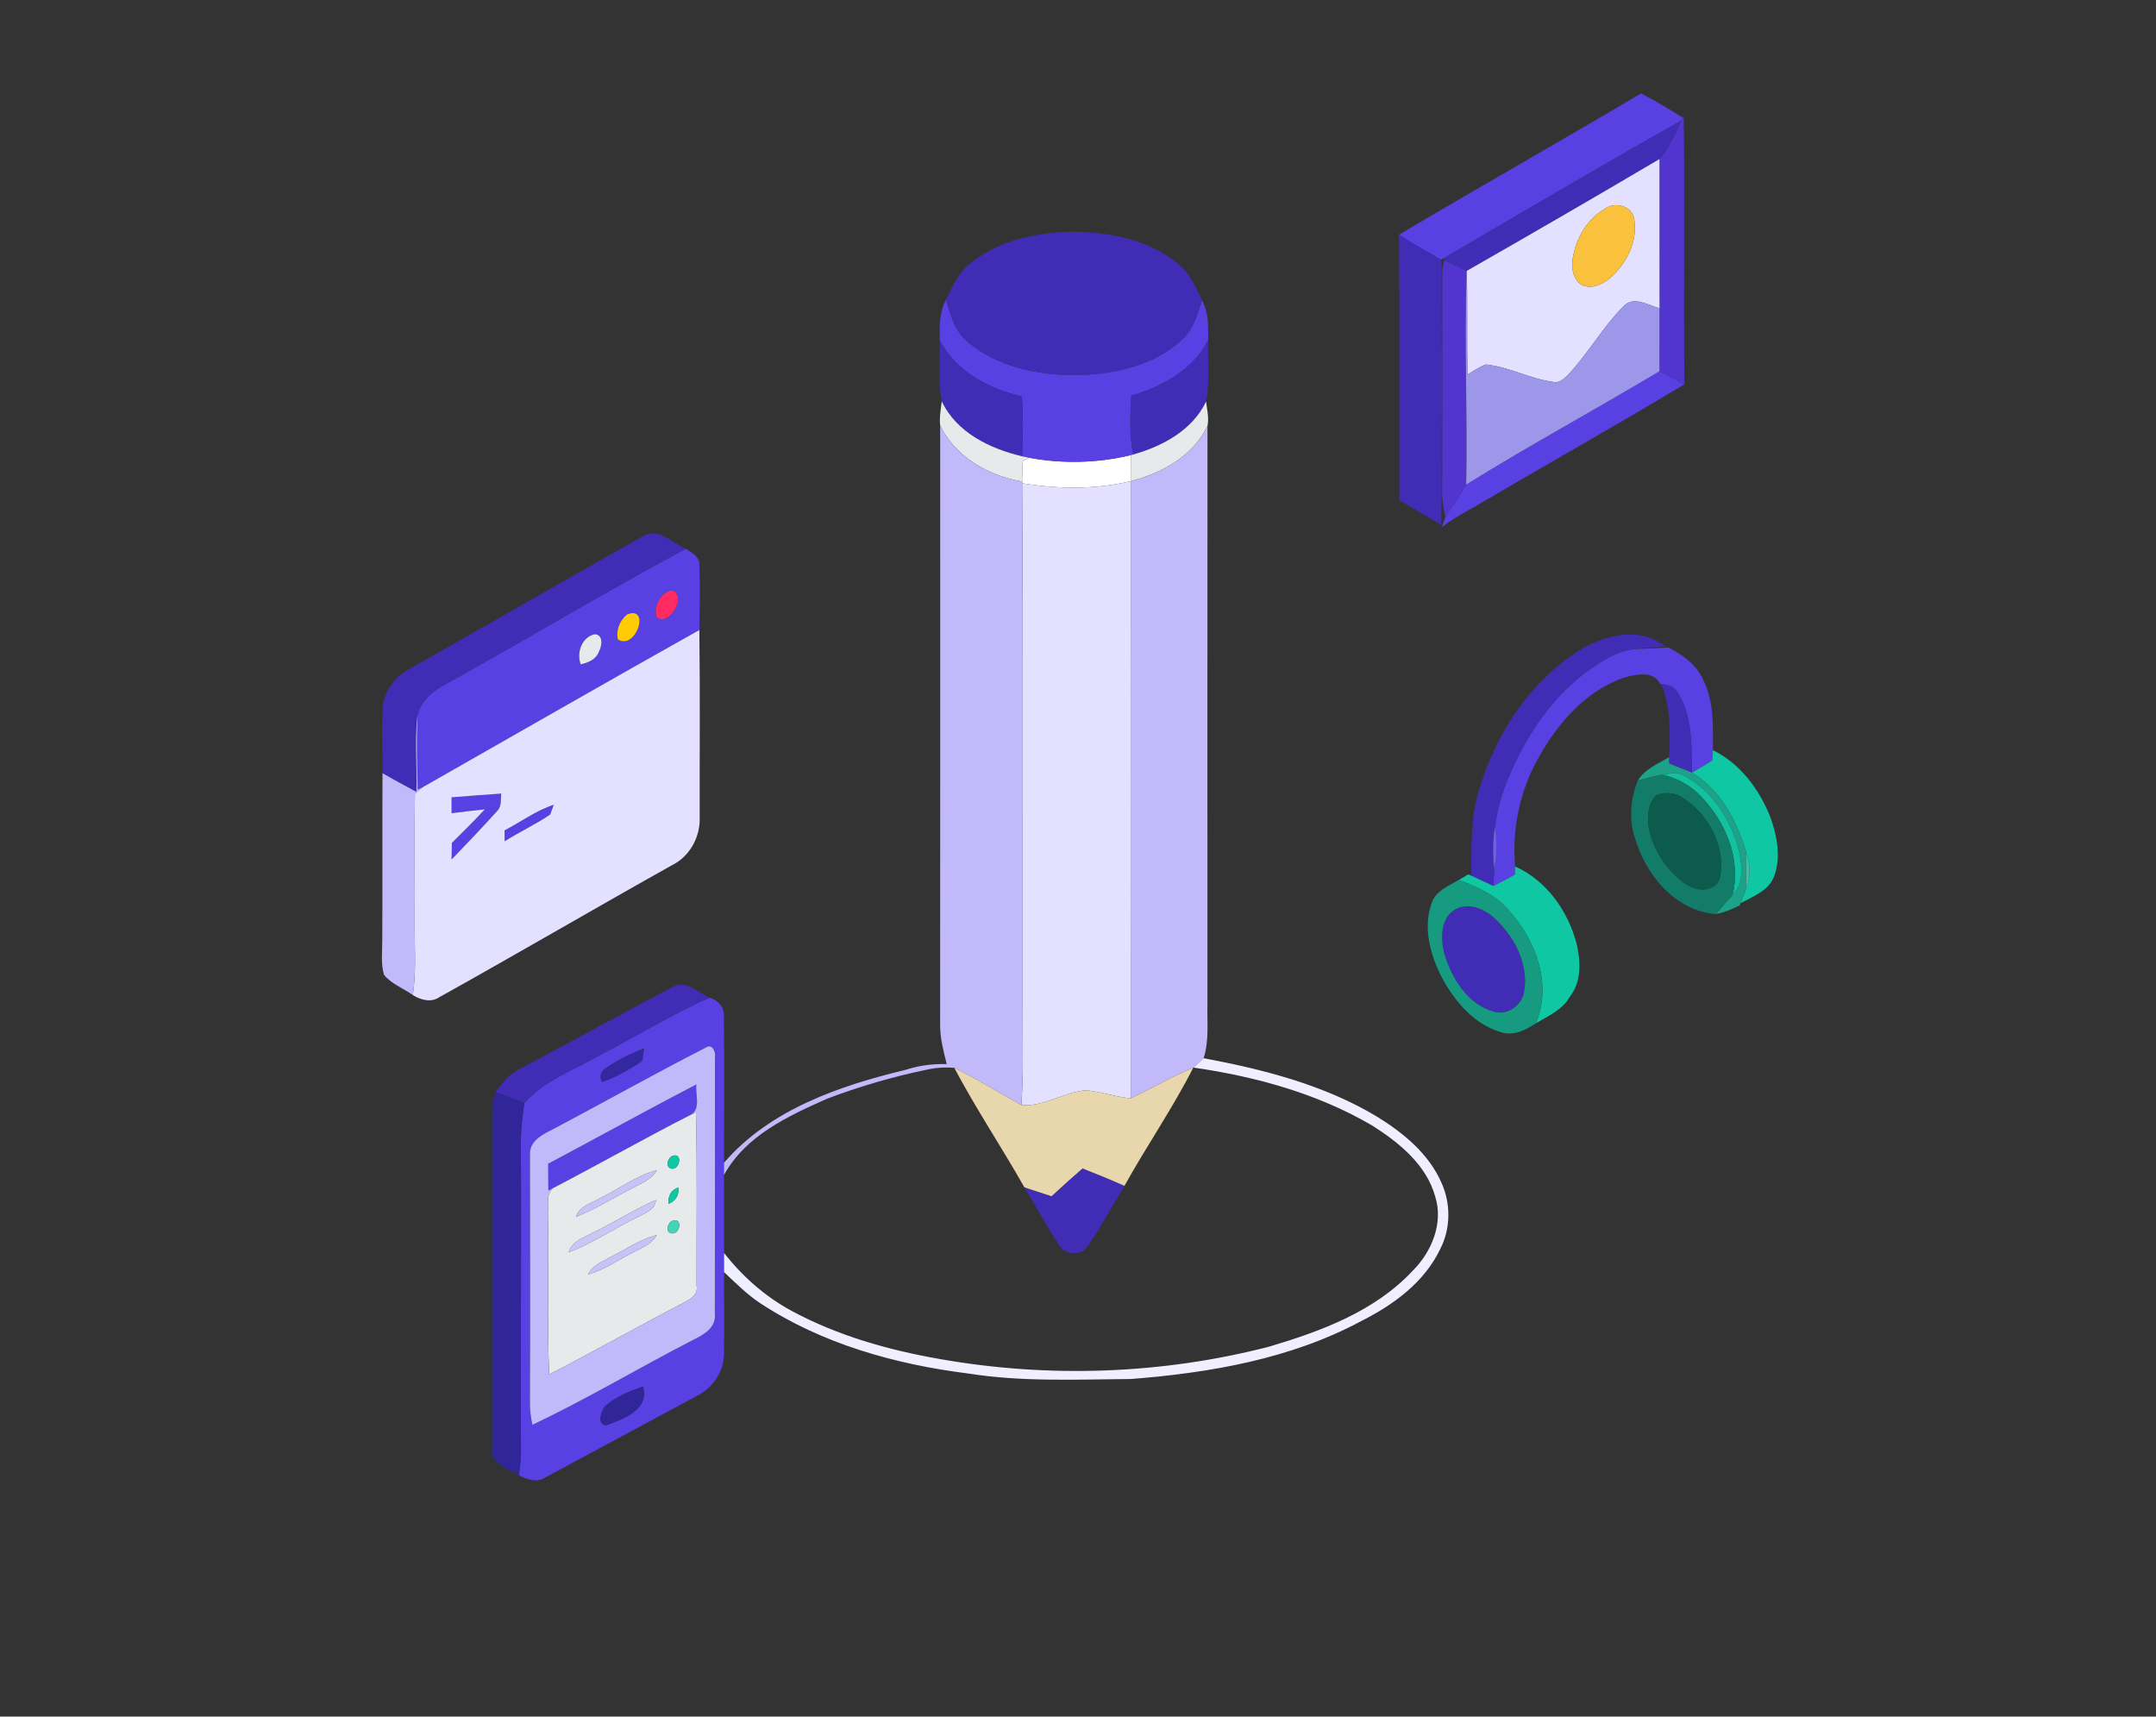 <svg width="530pt" height="422pt" viewBox="0 0 530 422" xmlns="http://www.w3.org/2000/svg"><rect x="0" y="0" width="530" height="422" fill="#333333" stroke="none"/><path fill="#fff" d="M252.98 112.53c8.27 1.52 16.82 1.32 25-.65-.01 2.14-.02 4.28-.02 6.41-8.78 2.09-17.84 1.95-26.7.51v-.42c.01-1.68.04-3.36.17-5.04.38-.2 1.16-.61 1.55-.81z"/><g fill="#5840e2"><path d="M403.41 22.96c3.51 1.82 6.9 3.86 10.26 5.95l-.39.76c-19.55 11-38.89 22.39-58.23 33.73l-.85.45c-3.4-2.1-7-3.87-10.28-6.16 19.73-11.74 39.75-22.99 59.49-34.73zM231.01 83.62c-.03-3.38-.15-6.91 1.55-9.96 1.07 3.74 2.17 7.8 5.33 10.38 7.17 6.09 16.91 8.1 26.1 8.19 9.4-.12 19.48-2.11 26.58-8.72 2.81-2.5 3.76-6.26 4.93-9.69 1.68 3.01 1.49 6.5 1.5 9.83-3.8 7.28-11.28 11.39-18.89 13.63-.28 4.82-.49 9.69.46 14.45-.14.04-.44.11-.59.15-8.18 1.97-16.73 2.17-25 .65l-1.73-.36c.22-4.91.31-9.83-.06-14.73-8.16-1.83-16.17-6.17-20.18-13.82zM360.43 119.12c15.59-9.68 31.75-18.44 47.51-27.85 2.05 1.06 4.1 2.12 6.14 3.21-16.02 9.62-32.31 18.8-48.44 28.26-3.75 2.25-7.71 4.18-11.2 6.85.22-.65.67-1.95.89-2.59 1.84-2.54 3.52-5.18 5.1-7.88zM168.57 134.9c1.47.95 3.49 1.9 3.34 3.99.23 5.32.08 10.65.01 15.98-22.73 12.73-45.31 25.75-67.96 38.62l-1.27.64c-.17-6.1-.29-12.21-.05-18.31.78-3.47 3.63-5.88 6.64-7.47 19.84-11.01 39.3-22.71 59.29-33.45m-4.23 10.43c-2.24 1.08-3.7 3.91-2.97 6.36 2.16 1.76 4.48-1.17 5.1-3.13.73-1.45-.19-4.06-2.13-3.23m-10.21 5.73c-1.77 1.48-2.79 3.86-2.23 6.15 4.46 2.75 8.14-8.5 2.23-6.15m-11.38 12.26c1.85-.42 3.77-1.19 4.48-3.12.78-1.41 1.16-4.34-1.16-4.27-3.13.85-4.36 4.53-3.32 7.39zM392.57 163.36c2.81-1.83 5.88-3.45 9.26-3.79 2.76-.14 5.52-.19 8.28-.42 3.55 1.84 7.03 4.3 8.65 8.11 2.62 5.3 2.33 11.4 2.32 17.15-.05.64-.14 1.91-.18 2.55-1.62 1.05-3.31 2-4.97 2.98-.14-6.55.18-13.7-3.39-19.5-.82-1.56-2.44-2.22-4.13-2.21l-.26-.04c-1.57-3.35-5.81-2.43-8.68-1.68-9.52 3.15-16.51 11.22-21.25 19.74-4.59 8.09-6.56 17.48-5.77 26.75l-.04 1.99c-1.72 1-3.5 1.9-5.28 2.81.05-1.43.11-2.85.17-4.26.74-3.35.85-6.78.17-10.15.49-4.03 1.6-7.97 3.14-11.72 4.59-11.14 11.68-21.73 21.96-28.31zM111 196.01c4.07-.33 8.15-.65 12.23-.92-.21 1.42.15 3.13-.99 4.25-3.66 4.06-7.44 8.01-11.23 11.95.02-1.36.04-2.72.07-4.08 2.76-2.69 5.47-5.44 8.11-8.25-2.73.27-5.46.6-8.18.96-.01-1.31-.01-2.61-.01-3.91zM124.03 204.13c4.04-2.09 7.74-4.88 12.1-6.29-.22.59-.66 1.78-.87 2.38-3.57 2.45-7.53 4.27-11.2 6.59 0-.67-.02-2.01-.03-2.68zM174.4 245.25c2.06.55 3.75 2.38 3.55 4.61.13 11.99.02 23.98.04 35.97-.01 1-.01 2.01-.02 3.03 0 6.39.06 12.77.02 19.16 0 1.57 0 3.14.01 4.72-.05 6.78.1 13.57-.04 20.35-.1 4.29-2.9 8.24-6.71 10.1-12.43 6.64-24.8 13.39-37.23 20.03-2.05 1.4-4.43.45-6.43-.52.23-1.89.44-3.78.48-5.68-.16-25.02.14-50.03-.04-75.05-.06-3.63.32-7.25.88-10.82 4.95-5.62 12.19-8.07 18.49-11.74 9.02-4.67 17.72-10.01 27-14.16m-.9 12.28c-12.96 6.61-25.64 13.8-38.53 20.57-2.33 1.11-4.9 2.89-4.69 5.82.01 20.37.08 40.74-.01 61.1-.02 1.77.25 3.52.61 5.25 13.44-6.37 26.24-14.05 39.48-20.86 2.57-1.23 5.74-3.03 5.37-6.38.05-21.03.01-42.06.02-63.09.28-1.33-.64-3.52-2.25-2.41m-24.76 5.2c-1.13.81-1.38 1.9-.75 3.26 3.53-1.22 6.81-3.11 9.89-5.21.11-.77.32-2.3.43-3.07-3.33 1.36-6.62 2.93-9.57 5.02m-.02 82.99c-.9 1.23-2.09 4.27.21 4.7 4.17-1.57 10.76-3.79 9.17-9.57-3.33 1.14-6.73 2.47-9.38 4.87z"/><path d="M134.76 286.08c12.17-6.45 24.21-13.15 36.44-19.49-.35 2.39 1.15 5.84-1.28 7.4-11.43 5.81-22.57 12.18-33.95 18.08l-1.16.61c-.04-2.2-.05-4.4-.05-6.6z"/></g><g fill="#5234ce"><path d="M413.67 28.91l.24-.48c.26 22.02-.08 44.04.17 66.05-2.04-1.09-4.09-2.15-6.14-3.21.01-5.16 0-10.31.01-15.47-.02-12.24 0-24.47-.01-36.7 2.34-2.8 3.91-6.11 5.34-9.43l.39-.76zM355.05 63.97c1.86.83 3.68 1.74 5.51 2.63v.46c-.64 17.35.23 34.71-.13 52.06-1.58 2.7-3.26 5.34-5.1 7.88-.97-3.24-.84-6.63-.8-9.96.03-16.37.01-32.74 0-49.11-.07-1.36.11-2.68.52-3.96z"/></g><g fill="#402cb5"><path d="M355.05 63.4c19.34-11.34 38.68-22.73 58.23-33.73-1.43 3.32-3 6.63-5.34 9.43-15.71 9.29-31.53 18.43-47.38 27.5-1.83-.89-3.65-1.8-5.51-2.63v-.57zM238.63 64.65c7.06-5.7 16.45-7.57 25.33-7.67 8.89.06 18.29 1.97 25.38 7.64 3.03 2.31 4.57 5.86 6.16 9.2-1.17 3.43-2.12 7.19-4.93 9.69-7.1 6.61-17.18 8.6-26.58 8.72-9.19-.09-18.93-2.1-26.1-8.19-3.16-2.58-4.26-6.64-5.33-10.38 1.6-3.26 3.08-6.76 6.07-9.01zM343.92 57.69c3.28 2.29 6.88 4.06 10.28 6.16l.15.4c.14 21.6.14 43.2-.05 64.8-3.41-2.07-6.88-4.03-10.3-6.06-.05-21.77.1-43.53-.08-65.3zM231.01 83.62c4.01 7.65 12.02 11.99 20.18 13.82.37 4.9.28 9.82.06 14.73-7.88-1.87-16.15-5.84-19.75-13.55-.98-4.93-.33-10.01-.49-15zM278.11 97.28c7.61-2.24 15.09-6.35 18.89-13.63-.17 5.02.47 10.12-.51 15.07-3.38 7.04-10.7 10.98-17.92 13.01-.95-4.76-.74-9.63-.46-14.45zM157.97 131.85c3.8-2.44 7.25 1.67 10.6 3.05-19.99 10.74-39.45 22.44-59.29 33.45-3.01 1.59-5.86 4-6.64 7.47-.79 6.25-.09 12.57-.28 18.84-2.81-1.48-5.58-3.02-8.33-4.58 0-5.02-.11-10.04-.02-15.06-.03-4.41 2.75-8.52 6.59-10.56 19.16-10.81 38.21-21.8 57.37-32.61zM387.97 160.06c6.2-3.96 15.12-6.22 21.38-1.14-2.51.25-5.02.34-7.52.65-3.38.34-6.45 1.96-9.26 3.79-10.28 6.58-17.37 17.17-21.96 28.31-1.54 3.75-2.65 7.69-3.14 11.72-.57 3.36-.51 6.77-.17 10.15-.06 1.41-.12 2.83-.17 4.26-1.83-.85-3.66-1.68-5.48-2.54.1-6.98-.22-14.09 1.88-20.85 3.99-13.68 12.29-26.59 24.44-34.35zM408.41 168.23c1.69-.01 3.31.65 4.13 2.21 3.57 5.8 3.25 12.95 3.39 19.5-1.86-.8-3.77-1.47-5.63-2.27v-1.51c.32-6.02.41-12.24-1.89-17.93zM358.24 223.3c3.4-1.44 7.17.41 9.6 2.85 4.7 4.49 8.03 11.2 6.81 17.81-.61 3.31-4.25 5.8-7.54 4.71-6.25-1.79-10.08-7.92-11.93-13.79-1.14-3.91-1.27-9.61 3.06-11.58zM165.43 242.57c3.24-1.74 6.16 1.46 8.97 2.68-9.28 4.15-17.98 9.49-27 14.16-6.3 3.67-13.54 6.12-18.49 11.74-2.36-.93-4.74-1.84-7.12-2.71 1.68-2.2 3.42-4.49 6.01-5.68 12.58-6.67 25.04-13.55 37.63-20.19zM266.12 287.24c3.46 1.37 6.91 2.76 10.3 4.28-3.05 4.95-5.74 10.13-9.07 14.9-1.65 2.43-5.81 2.09-7.12-.53-2.99-4.56-5.62-9.35-8.42-14.02 2.22.74 4.45 1.49 6.68 2.2 2.5-2.33 5.05-4.6 7.63-6.83z"/></g><g fill="#e3e1ff"><path d="M360.56 66.6c15.85-9.07 31.67-18.21 47.38-27.5.01 12.23-.01 24.46.01 36.7-2.75-.78-6.27-3.08-8.76-.61-5.2 5.22-8.83 11.79-13.89 17.14-.88.82-1.95 1.82-3.26 1.6-5.75-.73-11-3.72-16.76-4.33-1.63.59-3.06 1.61-4.54 2.48-.18-8.34.04-16.68-.18-25.02v-.46m33.81-15.17c-4.18 2.43-6.84 6.98-7.68 11.67-.42 2.25-.22 4.91 1.57 6.56 2.27 1.72 5.34.46 7.31-1.12 4.18-3.51 7.06-9.07 6.17-14.61-.5-3.43-4.81-4.48-7.37-2.5zM251.26 118.8c8.86 1.44 17.92 1.58 26.7-.51-.05 50.57 0 101.13 0 151.7-3.73-.29-7.28-1.65-11-1.96-5.46.4-10.28 4.12-15.86 3.61.19-3.56.36-7.11.33-10.67-.15-47.39.15-94.78-.17-142.17zM103.96 193.49c22.65-12.87 45.23-25.89 67.96-38.62.19 15.39.05 30.79.08 46.19.13 4.38-2.11 8.82-5.88 11.11-19.44 10.87-38.67 22.13-58.12 32.97-2.07 1.4-4.56.68-6.52-.52.88-5.84.41-11.75.47-17.63.04-10.63-.08-21.26.04-31.89.65-.55 1.31-1.08 1.97-1.61m7.04 2.52c0 1.3 0 2.6.01 3.91 2.72-.36 5.45-.69 8.18-.96-2.64 2.81-5.35 5.56-8.11 8.25-.03 1.36-.05 2.72-.07 4.08 3.79-3.94 7.57-7.89 11.23-11.95 1.14-1.12.78-2.83.99-4.25-4.08.27-8.16.59-12.23.92m13.03 8.12c.01.67.03 2.01.03 2.68 3.67-2.32 7.63-4.14 11.2-6.59.21-.6.65-1.79.87-2.38-4.36 1.41-8.06 4.2-12.1 6.29z"/></g><path fill="#fac13c" d="M394.37 51.43c2.56-1.98 6.87-.93 7.37 2.5.89 5.54-1.99 11.1-6.17 14.61-1.97 1.58-5.04 2.84-7.31 1.12-1.79-1.65-1.99-4.31-1.57-6.56.84-4.69 3.5-9.24 7.68-11.67z"/><path fill="#9c97e8" d="M360.43 119.12c.36-17.35-.51-34.71.13-52.06.22 8.34 0 16.68.18 25.02 1.48-.87 2.91-1.89 4.54-2.48 5.76.61 11.01 3.6 16.76 4.33 1.31.22 2.38-.78 3.26-1.6 5.06-5.35 8.69-11.92 13.89-17.14 2.49-2.47 6.01-.17 8.76.61-.01 5.16 0 10.31-.01 15.47-15.76 9.41-31.92 18.17-47.51 27.85z"/><g fill="#e6eaeb"><path d="M231.5 98.62c3.6 7.71 11.87 11.68 19.75 13.55l1.73.36c-.39.2-1.17.61-1.55.81-.13 1.68-.16 3.36-.17 5.04-8.25-1.43-16.39-6.03-20.14-13.79-.24-1.99.18-3.99.38-5.97zM278.57 111.73c7.22-2.03 14.54-5.97 17.92-13.01.22 1.98.76 4 .34 5.99-3.57 7.4-11.2 11.61-18.87 13.58 0-2.13.01-4.27.02-6.41.15-.04.45-.11.59-.15zM142.75 163.32c-1.04-2.86.19-6.54 3.32-7.39 2.32-.07 1.94 2.86 1.16 4.27-.71 1.93-2.63 2.7-4.48 3.12zM135.97 292.07c11.38-5.9 22.52-12.27 33.95-18.08l1.16-.56c.35 14.2.12 28.41.16 42.62.45 2.17-1.47 3.31-3.1 4.16-11.11 5.77-22.01 11.94-33.14 17.68-.59-13.3 0-26.62-.32-39.92.16-1.97-.45-4.48 1.29-5.9m29.36-7.91c-1.2.43-1.86 2.67-.34 3.13 2.16.43 2.92-4.06.34-3.13M147.6 294.5c-2.14 1.32-5.18 1.92-5.99 4.64 4.74-1.9 9.08-4.64 13.63-6.93 2.22-1.26 4.87-2.16 6.22-4.5-5.06 1.24-9.22 4.57-13.86 6.79m16.75 1.44c1.74-.71 2.61-2.12 2.43-4.01-1.85.56-2.61 2.14-2.43 4.01m-19.04 7.32c-2.09 1.17-4.8 1.98-5.49 4.59 6.06-2.29 11.41-6.02 17.22-8.8 1.74-.95 4.07-1.71 4.19-4.05-5.47 2.43-10.53 5.67-15.92 8.26m20.02-3.16c-1.18.42-1.91 2.7-.32 3.08 2.21.46 2.9-3.96.32-3.08m-15.3 8.95c-2.01 1.14-4.41 2.01-5.47 4.24 4.06-1.12 7.48-3.65 11.22-5.48 2.05-1.13 4.48-1.97 5.65-4.18-4.13 1.04-7.63 3.56-11.4 5.42z"/></g><g fill="#c2b9fa"><path d="M231.12 104.59c3.75 7.76 11.89 12.36 20.14 13.79v.42c.32 47.39.02 94.78.17 142.17.03 3.56-.14 7.11-.33 10.67-5.55-2.97-10.85-6.4-16.52-9.14-2.08-.16-4.18-.07-6.22.34-8.53 1.76-16.93 4.17-25.07 7.27-9.63 4.28-20.01 9.09-25.32 18.75.01-1.02.01-2.03.02-3.03 11.26-13.07 28.39-18.93 44.67-22.84 3.25-1.08 6.65-1.49 10.07-1.41-.78-3.13-1.63-6.28-1.62-9.53.04-49.15 0-98.31.01-147.46zM277.96 118.29c7.67-1.97 15.3-6.18 18.87-13.58-.04 47.43-.01 94.87-.01 142.3-.11 4.37.45 8.91-.95 13.13-.8.81-1.64 1.58-2.52 2.3-5.28 2.21-10.21 5.13-15.39 7.55 0-50.57-.05-101.13 0-151.7zM102.36 194.66c.19-6.27-.51-12.59.28-18.84-.24 6.1-.12 12.21.05 18.31l1.27-.64c-.66.53-1.32 1.06-1.97 1.61-.12 10.63 0 21.26-.04 31.89-.06 5.88.41 11.79-.47 17.63-2.32-1.68-5.23-2.7-7.07-4.96-.85-2.79-.41-5.77-.44-8.65.09-13.64-.02-27.28.06-40.93 2.75 1.56 5.52 3.1 8.33 4.58zM173.5 257.53c1.61-1.11 2.53 1.08 2.25 2.41-.01 21.03.03 42.06-.02 63.09.37 3.35-2.8 5.15-5.37 6.38-13.24 6.81-26.04 14.49-39.48 20.86-.36-1.73-.63-3.48-.61-5.25.09-20.36.02-40.73.01-61.1-.21-2.93 2.36-4.71 4.69-5.82 12.89-6.77 25.57-13.96 38.53-20.57m-38.74 28.55c0 2.2.01 4.4.05 6.6l1.16-.61c-1.74 1.42-1.13 3.93-1.29 5.9.32 13.3-.27 26.62.32 39.92 11.13-5.74 22.03-11.91 33.14-17.68 1.63-.85 3.55-1.99 3.1-4.16-.04-14.21.19-28.42-.16-42.62l-1.16.56c2.43-1.56.93-5.01 1.28-7.4-12.23 6.34-24.27 13.04-36.44 19.49z"/></g><path fill="#ff2b62" d="M164.34 145.33c1.94-.83 2.86 1.78 2.13 3.23-.62 1.96-2.94 4.89-5.1 3.13-.73-2.45.73-5.28 2.97-6.36z"/><path fill="#ffcb06" d="M154.13 151.06c5.91-2.35 2.23 8.9-2.23 6.15-.56-2.29.46-4.67 2.23-6.15z"/><g fill="#10c7a4"><path d="M421.08 184.41c6.71 3.3 11.44 9.66 14.13 16.5 1.63 4.51 2.6 9.62 1 14.27-1.21 3.74-5.21 5.13-8.33 6.86.46-1.19.94-2.37 1.33-3.57 1.26-2.85 1.04-5.99.07-8.87-2.28-7.68-6.26-15.4-13.35-19.66 1.66-.98 3.35-1.93 4.97-2.98.04-.64.13-1.91.18-2.55zM372.45 213c7.73 3.43 12.99 10.95 15.12 18.97.99 4.3 1.27 9.33-1.63 13-1.81 3.27-5.33 4.77-8.39 6.59 3.96-9.25.24-19.81-6.05-27.05-3.2-4.19-8.09-6.42-12.91-8.17.59-.35 1.78-1.05 2.37-1.4l.69.32c1.82.86 3.65 1.69 5.48 2.54 1.78-.91 3.56-1.81 5.28-2.81l.04-1.99zM165.33 284.16c2.58-.93 1.82 3.56-.34 3.13-1.52-.46-.86-2.7.34-3.13zM164.35 295.94c-.18-1.87.58-3.45 2.43-4.01.18 1.89-.69 3.3-2.43 4.01z"/></g><path fill="#1ca289" d="M402.61 191.87c1.78-2.81 4.91-4.13 7.69-5.71v1.51c1.86.8 3.77 1.47 5.63 2.27 7.09 4.26 11.07 11.98 13.35 19.66 0 2.95-.02 5.91-.07 8.87-.39 1.2-.87 2.38-1.33 3.57l-.22.54c-1.87.94-3.83 1.73-5.89 2.13 1.34-1.61 2.74-3.16 4.13-4.72 2.89-2.78 2.31-7.12 1.63-10.67-1.98-7.7-6.61-15.16-13.9-18.79-1.55-.81-3.31-.32-4.93-.11-2.06.39-4.07.96-6.09 1.45z"/><path fill="#11c19f" d="M408.7 190.42c1.62-.21 3.38-.7 4.93.11 7.29 3.63 11.92 11.09 13.9 18.79.68 3.55 1.26 7.89-1.63 10.67 2.19-8.74-1.69-17.88-7.72-24.17-2.52-2.73-5.9-4.52-9.48-5.4z"/><path fill="#127c68" d="M402.61 191.87c2.02-.49 4.03-1.06 6.09-1.45 3.58.88 6.96 2.67 9.48 5.4 6.03 6.29 9.91 15.43 7.72 24.17-1.39 1.56-2.79 3.11-4.13 4.72-9.98-.82-17.17-9.6-19.85-18.65-1.54-4.64-1.11-9.68.69-14.19m4.69 3.56c-2.24 1.79-2.31 5.09-2.05 7.7.97 5.56 4.25 10.61 8.75 13.97 1.99 1.32 4.73 2.28 6.96.95 2-.79 2.03-3.27 2.19-5.07-.02-6.69-3.8-13.21-9.4-16.8-1.84-1.32-4.36-1.56-6.45-.75z"/><path fill="#0c5b4c" d="M407.3 195.43c2.09-.81 4.61-.57 6.45.75 5.6 3.59 9.38 10.11 9.4 16.8-.16 1.8-.19 4.28-2.19 5.07-2.23 1.33-4.97.37-6.96-.95-4.5-3.36-7.78-8.41-8.75-13.97-.26-2.61-.19-5.91 2.05-7.7z"/><path fill="#7360e1" d="M367.47 203.39c.68 3.37.57 6.8-.17 10.15-.34-3.38-.4-6.79.17-10.15z"/><path fill="#45baa3" d="M429.28 209.6c.97 2.88 1.19 6.02-.07 8.87.05-2.96.07-5.92.07-8.87z"/><path fill="#169b81" d="M351.95 221.98c1.01-3 4.13-4.18 6.64-5.64 4.82 1.75 9.71 3.98 12.91 8.17 6.29 7.24 10.01 17.8 6.05 27.05-2.52 1.69-5.51 3.21-8.62 2.17-6.55-1.91-11.28-7.52-14.43-13.32-2.87-5.56-4.78-12.33-2.55-18.43m6.29 1.32c-4.33 1.97-4.2 7.67-3.06 11.58 1.85 5.87 5.68 12 11.93 13.79 3.29 1.09 6.93-1.4 7.54-4.71 1.22-6.61-2.11-13.32-6.81-17.81-2.43-2.44-6.2-4.29-9.6-2.85z"/><path fill="#3428a0" d="M148.74 262.73c2.95-2.09 6.24-3.66 9.57-5.02-.11.77-.32 2.3-.43 3.07-3.08 2.1-6.36 3.99-9.89 5.21-.63-1.36-.38-2.45.75-3.26z"/><path fill="#f0efff" d="M293.35 262.44c.88-.72 1.72-1.49 2.52-2.3 14.72 2.76 29.58 6.54 42.54 14.31 6.48 3.98 12.74 9.08 15.89 16.2 2.37 5.14 2.36 11.33-.25 16.38-3.88 8.18-11.5 13.74-19.39 17.71-17.36 9.33-37.18 12.74-56.63 14.26-13.31.11-26.72.75-39.92-1.34-18.03-2.25-36.08-7.3-51.37-17.39-3.21-2.15-5.93-4.91-8.74-7.53-.01-1.58-.01-3.15-.01-4.72 4.56 5.82 10.19 10.79 16.72 14.29 11.28 6.07 23.76 9.59 36.33 11.78 26.79 4.73 54.62 3.77 80.97-3.05 12.82-3.81 26.05-8.71 35.36-18.75 4.62-4.63 7.5-11.7 5.43-18.17-2.17-7.82-8.87-13.22-15.43-17.4-13.41-7.87-28.71-12.09-44.02-14.28z"/><path fill="#e8d6ac" d="M234.58 262.5c5.67 2.74 10.97 6.17 16.52 9.14 5.58.51 10.4-3.21 15.86-3.61 3.72.31 7.27 1.67 11 1.96 5.18-2.42 10.11-5.34 15.39-7.55-5.07 10.01-11.49 19.27-16.93 29.08-3.39-1.52-6.84-2.91-10.3-4.28-2.58 2.23-5.13 4.5-7.63 6.83-2.23-.71-4.46-1.46-6.68-2.2-5.59-9.88-11.92-19.34-17.23-29.37z"/><g fill="#302599"><path d="M121.79 268.44c2.38.87 4.76 1.78 7.12 2.71-.56 3.57-.94 7.19-.88 10.82.18 25.02-.12 50.03.04 75.05-.04 1.9-.25 3.79-.48 5.68-2.5-1.78-7.24-2.67-6.6-6.68.02-27.69.01-55.37.01-83.05-.01-1.55.38-3.05.79-4.53zM148.72 345.72c2.65-2.4 6.05-3.73 9.38-4.87 1.59 5.78-5 8-9.17 9.57-2.3-.43-1.11-3.47-.21-4.7z"/></g><g fill="#c9c2f8"><path d="M147.6 294.5c4.64-2.22 8.8-5.55 13.86-6.79-1.35 2.34-4 3.24-6.22 4.5-4.55 2.29-8.89 5.03-13.63 6.93.81-2.72 3.85-3.32 5.99-4.64zM150.03 309.05c3.77-1.86 7.27-4.38 11.4-5.42-1.17 2.21-3.6 3.05-5.65 4.18-3.74 1.83-7.16 4.36-11.22 5.48 1.06-2.23 3.46-3.1 5.47-4.24z"/></g><path fill="#ccc6f6" d="M145.31 303.26c5.39-2.59 10.45-5.83 15.92-8.26-.12 2.34-2.45 3.1-4.19 4.05-5.81 2.78-11.16 6.51-17.22 8.8.69-2.61 3.4-3.42 5.49-4.59z"/><path fill="#45d2b7" d="M165.33 300.1c2.58-.88 1.89 3.54-.32 3.08-1.59-.38-.86-2.66.32-3.08z"/></svg>
